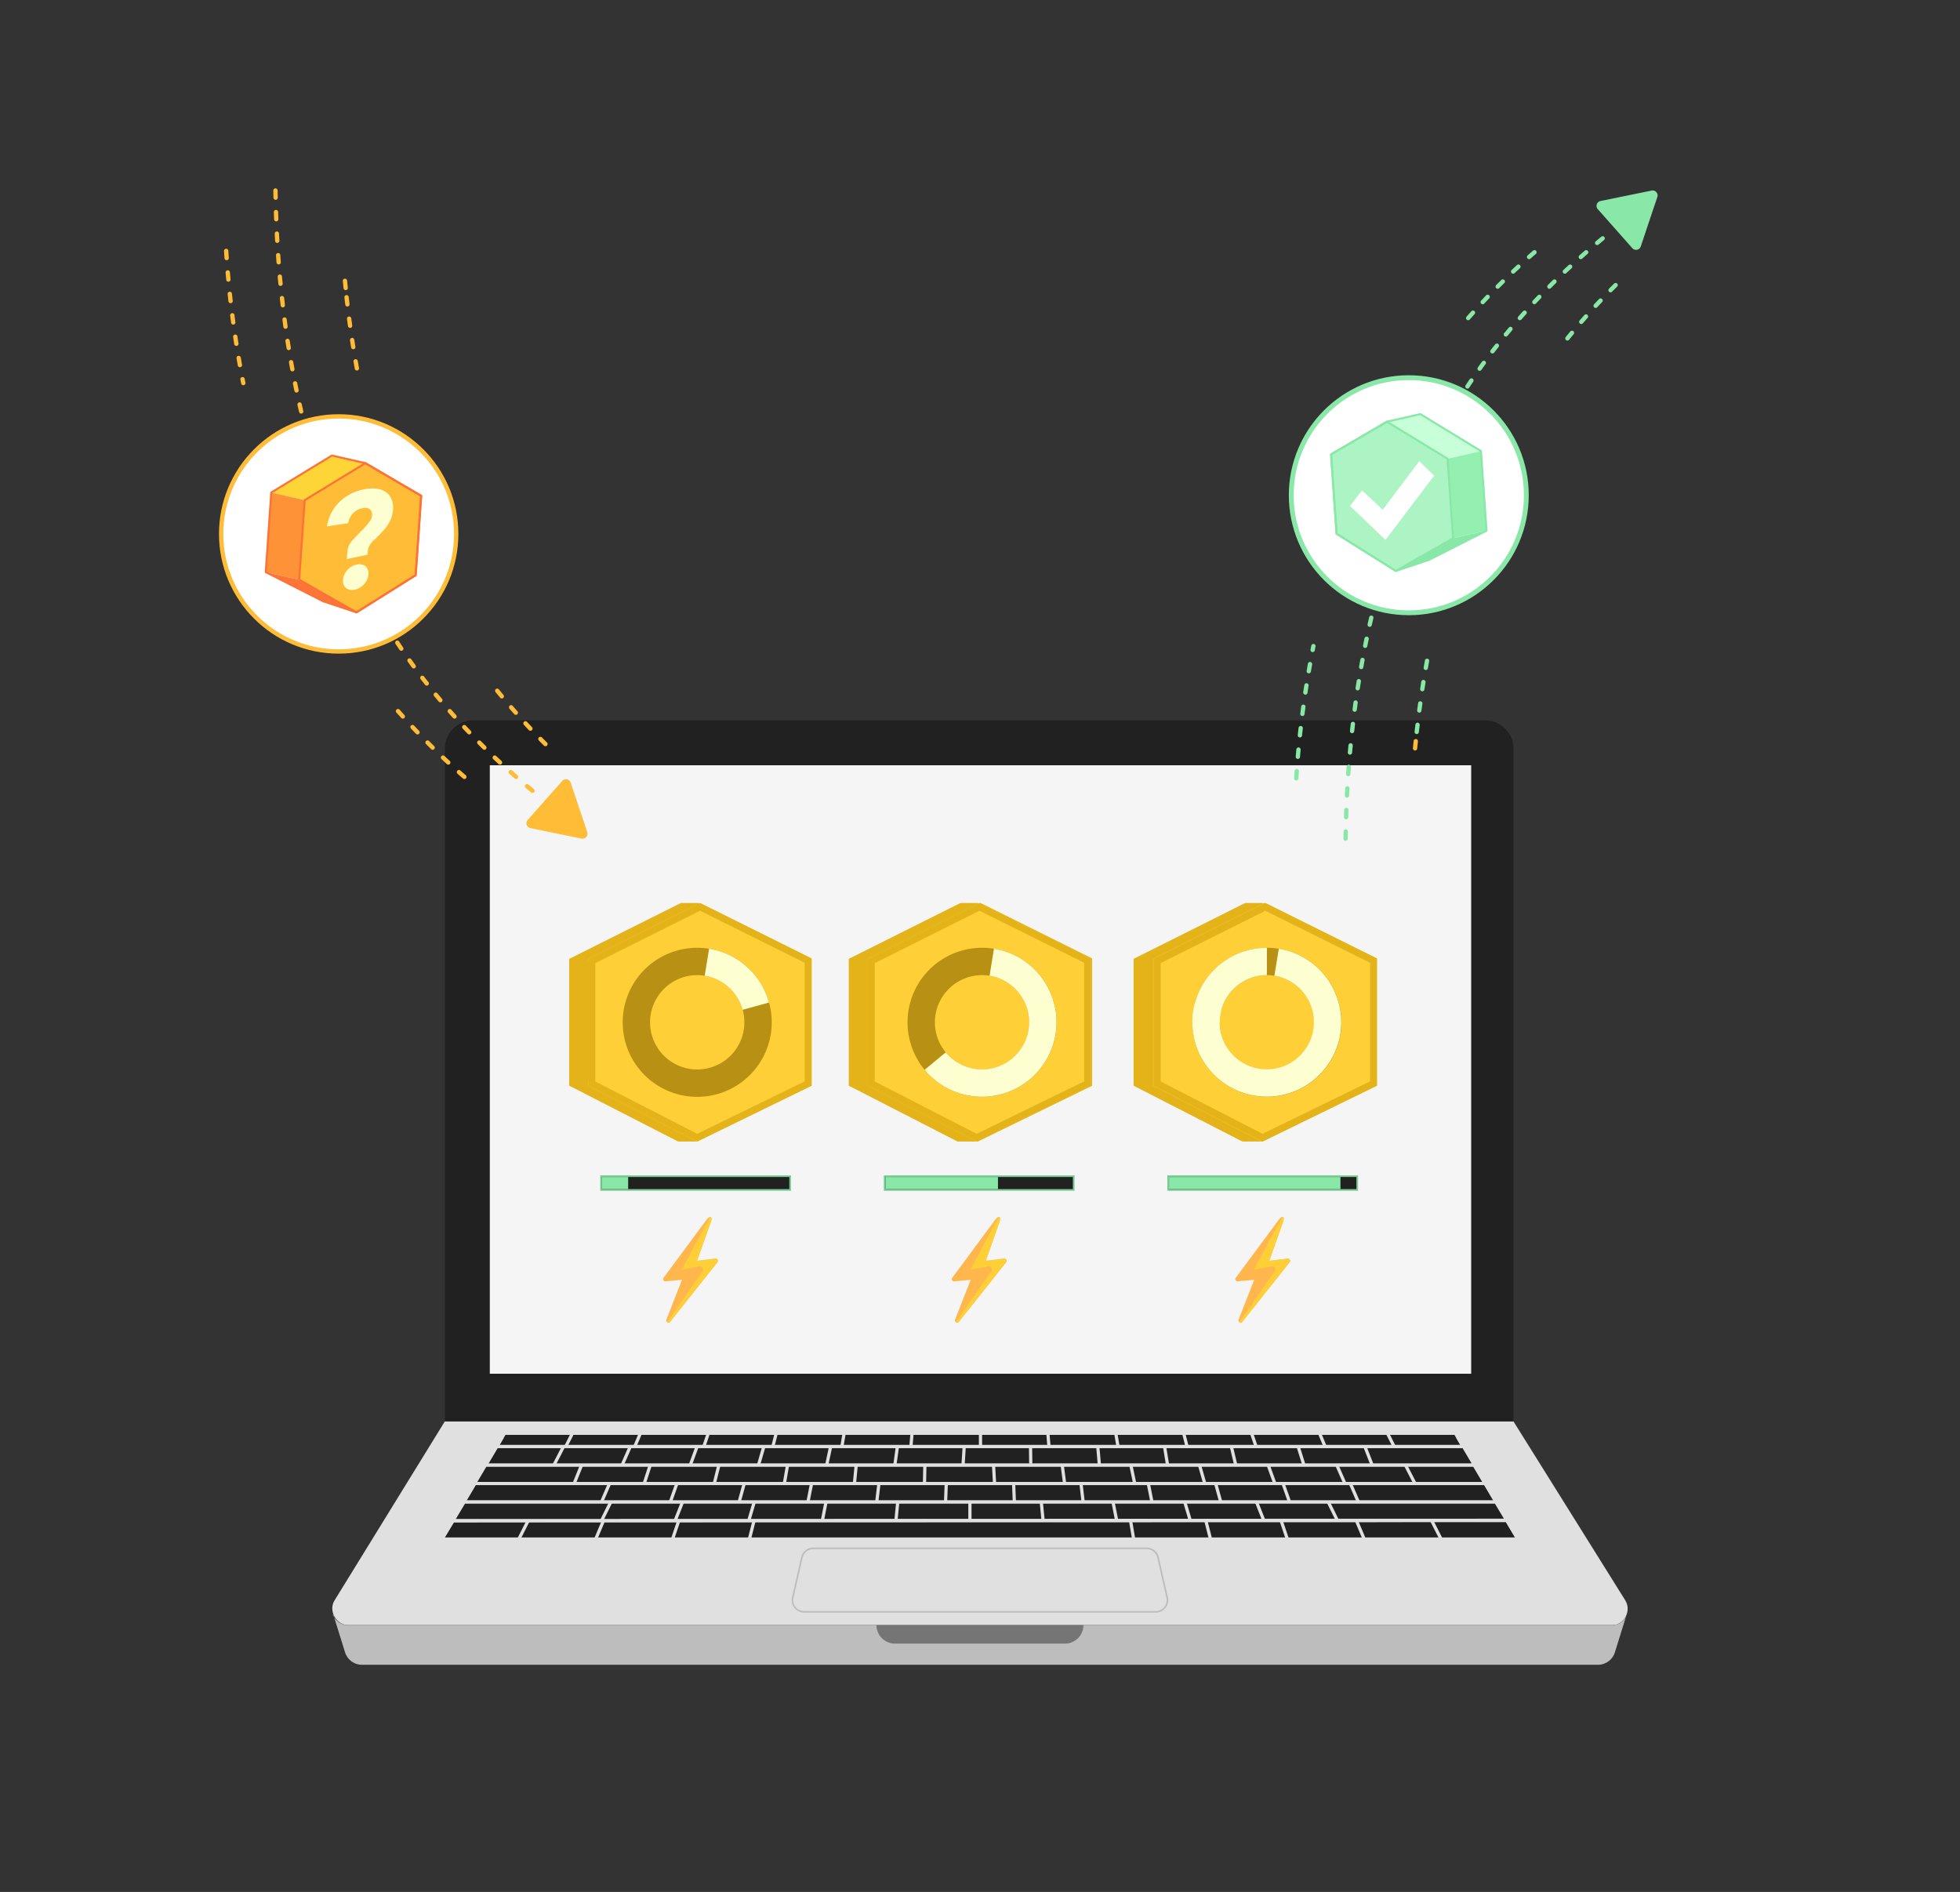 <svg xmlns="http://www.w3.org/2000/svg" viewBox="0 0 1363.01 1315.54"><rect x="0" y="0" width="1363.01" height="1315.54" fill="#333333" stroke="none"/><defs><style>.cls-1,.cls-4{fill:#e0e0e0;}.cls-2{fill:#bdbdbd;}.cls-3{fill:#757575;}.cls-4{stroke:#bdbdbd;stroke-width:1.12px;}.cls-10,.cls-11,.cls-12,.cls-14,.cls-15,.cls-17,.cls-4,.cls-5{stroke-miterlimit:10;}.cls-5,.cls-6{fill:#212121;}.cls-5{stroke:#e0e0e0;stroke-width:2.24px;}.cls-7{fill:#f5f5f5;}.cls-8{fill:#e3b319;}.cls-9{fill:#fecf37;}.cls-10,.cls-11,.cls-12,.cls-14,.cls-21,.cls-28{fill:none;}.cls-10{stroke:#b89114;}.cls-10,.cls-11{stroke-width:19.03px;}.cls-11{stroke:#feffd1;}.cls-12,.cls-17{stroke:#febc37;}.cls-12,.cls-14,.cls-15,.cls-17{stroke-linecap:round;}.cls-12,.cls-14,.cls-17{stroke-width:3px;}.cls-12,.cls-14{stroke-dasharray:5 10;}.cls-13{fill:#febc37;}.cls-14,.cls-15,.cls-28{stroke:#89e8a7;}.cls-15,.cls-17,.cls-29{fill:#fff;}.cls-15{stroke-width:3.37px;}.cls-16{fill:#89e8a7;}.cls-18{fill:#fed537;}.cls-19{fill:#fe9237;}.cls-20{fill:#fe7637;}.cls-21{stroke:#fe7137;}.cls-21,.cls-28{stroke-linejoin:round;stroke-width:1.4px;}.cls-22{fill:#feffd1;}.cls-23{fill:#78cc93;}.cls-24{fill:#ffb74d;}.cls-25{fill:#c7ffd9;}.cls-26{fill:#93f0b0;}.cls-27{fill:#acf4c3;}</style></defs><title>Boid_04 Process</title><g id="Layer_5" data-name="Layer 5"><path class="cls-1" d="M1121.19,1130h-879c-8.39,0-14-10-9.55-17.17l76.69-124.47h743.16l77.78,124.47C1134.69,1119.94,1129.58,1130,1121.19,1130Z"/><path class="cls-2" d="M1121.19,1130h-879a11.51,11.51,0,0,1-10.78-7.36h.36l8.16,26.23a12.4,12.4,0,0,0,11.85,8.72h859.4a12.4,12.4,0,0,0,11.85-8.72l7.92-25.45A10.48,10.48,0,0,1,1121.19,1130Z"/><path class="cls-3" d="M753.43,1130a12.87,12.87,0,0,1-12.87,12.87H622.39A12.88,12.88,0,0,1,609.51,1130Z"/><path class="cls-4" d="M811.66,1110.84l-6.36-27.91a8.11,8.11,0,0,0-7.91-6.32H565.55a8.11,8.11,0,0,0-7.91,6.32l-6.35,27.91a8.11,8.11,0,0,0,7.91,9.92H803.74A8.12,8.12,0,0,0,811.66,1110.84Z"/><polygon class="cls-5" points="1025.34 1018.67 337.61 1018.67 329.99 1031.54 1032.95 1031.54 1025.34 1018.67"/><polygon class="cls-5" points="1017.72 1005.79 345.22 1005.79 337.61 1018.67 1025.34 1018.67 1017.72 1005.79"/><polygon class="cls-5" points="350.85 996.59 345.56 1005.79 1017.38 1005.79 1012.09 996.59 350.85 996.59"/><polygon class="cls-5" points="315.02 1057.47 307.29 1070.17 1055.54 1070.17 1047.82 1057.3 315.02 1057.47"/><polygon class="cls-5" points="1032.95 1031.54 329.99 1031.54 322.37 1044.42 1040.57 1044.42 1032.95 1031.54"/><polygon class="cls-5" points="1040.21 1044.42 322.73 1044.42 315.02 1057.3 1047.82 1057.12 1040.21 1044.42"/><line class="cls-5" x1="954.11" y1="1018.47" x2="949.08" y2="1005.61"/><line class="cls-5" x1="906.71" y1="1018.47" x2="902.66" y2="1005.61"/><line class="cls-5" x1="859.31" y1="1018.47" x2="856.24" y2="1005.61"/><line class="cls-5" x1="811.92" y1="1018.47" x2="809.81" y2="1005.61"/><line class="cls-5" x1="764.52" y1="1018.47" x2="763.39" y2="1005.61"/><line class="cls-5" x1="716.8" y1="1017.75" x2="716.63" y2="1004.87"/><line class="cls-5" x1="669.73" y1="1018.47" x2="670.54" y2="1005.61"/><line class="cls-5" x1="622.33" y1="1018.47" x2="624.11" y2="1005.61"/><line class="cls-5" x1="574.94" y1="1018.47" x2="577.69" y2="1005.61"/><line class="cls-5" x1="527.54" y1="1018.47" x2="531.26" y2="1005.61"/><line class="cls-5" x1="480.14" y1="1018.47" x2="484.84" y2="1005.61"/><line class="cls-5" x1="432.75" y1="1018.47" x2="438.41" y2="1005.61"/><line class="cls-5" x1="385.35" y1="1018.47" x2="391.99" y2="1005.61"/><line class="cls-5" x1="345.56" y1="1005.61" x2="337.95" y2="1018.47"/><line class="cls-5" x1="418.49" y1="1057.06" x2="424.83" y2="1044.2"/><line class="cls-5" x1="469.63" y1="1057.06" x2="474.71" y2="1044.2"/><line class="cls-5" x1="520.78" y1="1057.06" x2="524.58" y2="1044.2"/><line class="cls-5" x1="571.93" y1="1057.06" x2="574.46" y2="1044.2"/><line class="cls-5" x1="623.07" y1="1057.06" x2="624.34" y2="1044.2"/><line class="cls-5" x1="674.49" y1="1056.38" x2="674.49" y2="1043.5"/><line class="cls-5" x1="725.36" y1="1057.06" x2="724.1" y2="1044.2"/><line class="cls-5" x1="776.51" y1="1057.06" x2="773.97" y2="1044.2"/><line class="cls-5" x1="827.66" y1="1057.06" x2="823.85" y2="1044.2"/><line class="cls-5" x1="878.8" y1="1057.06" x2="873.73" y2="1044.2"/><line class="cls-5" x1="929.95" y1="1057.06" x2="923.61" y2="1044.2"/><line class="cls-5" x1="349.29" y1="999.31" x2="345.56" y2="1005.61"/><line class="cls-5" x1="397.73" y1="997.37" x2="393.55" y2="1005.61"/><line class="cls-5" x1="445.32" y1="996.67" x2="441.54" y2="1005.61"/><line class="cls-5" x1="492.55" y1="996.67" x2="489.52" y2="1005.61"/><line class="cls-5" x1="539.78" y1="996.67" x2="537.51" y2="1005.61"/><line class="cls-5" x1="587.01" y1="996.67" x2="585.5" y2="1005.61"/><line class="cls-5" x1="634.24" y1="996.67" x2="633.48" y2="1005.61"/><line class="cls-5" x1="681.85" y1="997.51" x2="681.85" y2="1004.87"/><line class="cls-5" x1="728.66" y1="996.15" x2="729.46" y2="1005.61"/><line class="cls-5" x1="775.93" y1="996.67" x2="777.44" y2="1005.61"/><line class="cls-5" x1="823.16" y1="996.67" x2="825.43" y2="1005.61"/><line class="cls-5" x1="870.39" y1="996.67" x2="873.42" y2="1005.61"/><line class="cls-5" x1="917.63" y1="996.67" x2="921.4" y2="1005.61"/><line class="cls-5" x1="964.86" y1="996.67" x2="969.39" y2="1005.61"/><line class="cls-5" x1="1017.38" y1="1005.61" x2="1013.65" y2="999.31"/><line class="cls-5" x1="399.36" y1="1031.34" x2="404.54" y2="1018.47"/><line class="cls-5" x1="448.07" y1="1031.34" x2="452.26" y2="1018.47"/><line class="cls-5" x1="496.78" y1="1031.34" x2="499.99" y2="1018.47"/><line class="cls-5" x1="545.49" y1="1031.34" x2="547.72" y2="1018.47"/><line class="cls-5" x1="594.2" y1="1031.34" x2="595.45" y2="1018.47"/><line class="cls-5" x1="642.91" y1="1031.34" x2="643.17" y2="1018.47"/><line class="cls-5" x1="691.62" y1="1031.34" x2="690.9" y2="1018.47"/><line class="cls-5" x1="740.34" y1="1031.34" x2="738.63" y2="1018.47"/><line class="cls-5" x1="789.05" y1="1031.34" x2="786.35" y2="1018.47"/><line class="cls-5" x1="837.76" y1="1031.34" x2="834.08" y2="1018.47"/><line class="cls-5" x1="886.47" y1="1031.34" x2="881.81" y2="1018.47"/><line class="cls-5" x1="935.18" y1="1031.34" x2="929.53" y2="1018.47"/><line class="cls-5" x1="983.89" y1="1031.34" x2="977.26" y2="1018.47"/><line class="cls-5" x1="1032.6" y1="1031.34" x2="1024.99" y2="1018.47"/><line class="cls-5" x1="1040.21" y1="1044.2" x2="1032.6" y2="1031.34"/><line class="cls-5" x1="944.55" y1="1044.2" x2="938.97" y2="1031.34"/><line class="cls-5" x1="896.71" y1="1044.2" x2="892.15" y2="1031.34"/><line class="cls-5" x1="848.88" y1="1044.2" x2="845.33" y2="1031.34"/><line class="cls-5" x1="801.05" y1="1044.2" x2="798.51" y2="1031.34"/><line class="cls-5" x1="753.22" y1="1044.2" x2="751.7" y2="1031.34"/><line class="cls-5" x1="705.39" y1="1044.2" x2="704.88" y2="1031.34"/><line class="cls-5" x1="657.56" y1="1044.2" x2="658.06" y2="1031.34"/><line class="cls-5" x1="609.72" y1="1044.2" x2="611.25" y2="1031.34"/><line class="cls-5" x1="561.89" y1="1044.2" x2="564.43" y2="1031.34"/><line class="cls-5" x1="514.06" y1="1044.2" x2="517.61" y2="1031.34"/><line class="cls-5" x1="466.23" y1="1044.2" x2="470.79" y2="1031.34"/><line class="cls-5" x1="418.4" y1="1044.2" x2="423.98" y2="1031.34"/><line class="cls-5" x1="330.34" y1="1031.34" x2="322.73" y2="1044.2"/><line class="cls-5" x1="315.02" y1="1057.24" x2="307.51" y2="1069.93"/><line class="cls-5" x1="360.93" y1="1069.93" x2="367.46" y2="1057.06"/><line class="cls-5" x1="414.36" y1="1069.93" x2="419.79" y2="1057.06"/><line class="cls-5" x1="467.78" y1="1069.93" x2="472.13" y2="1057.06"/><line class="cls-5" x1="521.2" y1="1069.93" x2="524.46" y2="1057.06"/><line class="cls-5" x1="788.32" y1="1069.93" x2="786.14" y2="1057.06"/><line class="cls-5" x1="841.74" y1="1069.93" x2="838.48" y2="1057.06"/><line class="cls-5" x1="895.16" y1="1069.93" x2="890.81" y2="1057.06"/><line class="cls-5" x1="948.59" y1="1069.93" x2="943.15" y2="1057.06"/><line class="cls-5" x1="1002.01" y1="1069.93" x2="995.48" y2="1057.06"/><line class="cls-5" x1="1055.43" y1="1069.93" x2="1047.82" y2="1057.06"/><path class="cls-6" d="M1052.51,988.32V520.66a19.81,19.81,0,0,0-19.81-19.81H329.16a19.81,19.81,0,0,0-19.81,19.81V988.32Z"/><rect class="cls-7" x="340.62" y="532.12" width="682.46" height="423.09"/><polygon class="cls-8" points="878.13 627.89 865.93 627.89 788.32 666.71 788.32 754.92 863.98 793.75 876.18 793.75 955.74 754.92 955.74 666.46 878.13 627.89"/><polygon class="cls-9" points="879.18 627.89 801.57 666.71 801.57 754.92 877.23 793.75 956.8 754.92 956.8 666.46 879.18 627.89"/><path class="cls-8" d="M879.19,633.26,952,669.43v82.49l-74.71,36.46L806.37,752V669.68l72.82-36.42m0-5.37-77.61,38.82v88.21l75.66,38.83,79.57-38.83V666.46l-77.62-38.57Z"/><polygon class="cls-9" points="879.93 627.89 802.32 666.71 802.32 754.92 877.98 793.75 957.55 754.92 957.55 666.46 879.93 627.89"/><path class="cls-8" d="M879.94,633.26l72.81,36.17v82.49L878,788.38,807.12,752V669.68l72.82-36.42m0-5.37-77.61,38.82v88.21L878,793.75l79.57-38.83V666.46l-77.62-38.57Z"/><path class="cls-10" d="M887.76,669.08a42.31,42.31,0,1,1-6.77-.54,43.15,43.15,0,0,1,6.77.54"/><path class="cls-11" d="M838.71,710.82A42.28,42.28,0,0,1,881,668.54"/><path class="cls-11" d="M887.76,669.08A42.25,42.25,0,1,1,840,700.3"/><polygon class="cls-9" points="681.85 627.89 604.23 666.71 604.23 754.92 679.9 793.75 759.46 754.92 759.46 666.46 681.85 627.89"/><path class="cls-8" d="M681.85,633.26l72.81,36.17v82.49L680,788.38,609,752V669.68l72.82-36.42m0-5.37-77.62,38.82v88.21l75.67,38.83,79.56-38.83V666.46l-77.61-38.57Z"/><path class="cls-12" d="M191.56,132.45c1.94,136,35.47,232.74,75.82,300.22,32.81,54.87,75.9,95.92,110,122.86"/><path class="cls-12" d="M345.79,480.31a467.34,467.34,0,0,0,36.76,40.24"/><path class="cls-12" d="M241,206.67q2.94,27,7.57,51.64"/><path class="cls-12" d="M239.88,195.27q.54,5.76,1.15,11.4"/><path class="cls-12" d="M276.78,494.46a488.63,488.63,0,0,0,51.29,50.12"/><path class="cls-12" d="M157.28,174.45a703.63,703.63,0,0,0,11.92,91.92"/><path class="cls-13" d="M408.37,578.6a3.46,3.46,0,0,1-4,4.49l-17.76-3.63-17.75-3.63a3.45,3.45,0,0,1-1.89-5.68l12-13.56L391,543a3.45,3.45,0,0,1,5.87,1.2l5.73,17.18Z"/><path class="cls-14" d="M935.73,583.16c1.94-136,35.47-232.74,75.82-300.22,32.81-54.87,75.9-95.92,110-122.86"/><path class="cls-14" d="M1090,235.3a467.34,467.34,0,0,1,36.76-40.24"/><path class="cls-14" d="M985.2,508.94q2.94-27,7.57-51.64"/><path class="cls-12" d="M984.05,520.34q.54-5.76,1.15-11.4"/><path class="cls-14" d="M1021,221.15A488.63,488.63,0,0,1,1072.24,171"/><path class="cls-14" d="M901.45,541.16a703.63,703.63,0,0,1,11.92-91.92"/><circle class="cls-15" cx="979.69" cy="344.35" r="81.74"/><path class="cls-16" d="M1152.54,137a3.46,3.46,0,0,0-4-4.49l-17.76,3.63-17.75,3.63a3.45,3.45,0,0,0-1.89,5.68l12,13.56,12,13.56a3.46,3.46,0,0,0,5.87-1.2l5.74-17.19Z"/><circle class="cls-17" cx="235.52" cy="371.26" r="81.74"/><polygon class="cls-18" points="230.82 316.74 254.07 322.05 211.9 347.77 188.65 342.45 230.82 316.74"/><polygon class="cls-19" points="184.81 397.8 188.65 342.45 211.9 347.77 208.06 403.12 184.81 397.8"/><polygon class="cls-20" points="224.81 418.11 184.81 397.8 208.06 403.12 247.9 425.79 224.81 418.11"/><polygon class="cls-13" points="254.07 322.05 292.89 344.75 289.06 399.94 247.9 425.79 208.06 403.12 211.9 347.77 254.07 322.05"/><polygon class="cls-21" points="254.07 322.05 292.89 344.75 289.06 399.94 247.9 425.79 208.06 403.12 211.9 347.77 254.07 322.05"/><polygon class="cls-21" points="188.65 342.45 230.82 316.74 254.07 322.05 254.07 322.05 292.89 344.75 289.06 399.94 247.9 425.79 224.81 418.11 184.81 397.8 188.65 342.45 188.65 342.45"/><path class="cls-22" d="M241.45,384.59a15.72,15.72,0,0,1,1.12-5,14.4,14.4,0,0,1,2.85-4.25q2.88-3.13,5.26-5.51c1.6-1.58,3-3.05,4.15-4.38a28.48,28.48,0,0,0,2.77-3.68,7.29,7.29,0,0,0,1.13-3.27c.14-2.09-.4-3.58-1.64-4.47a5.9,5.9,0,0,0-4.84-.7,12.3,12.3,0,0,0-7.05,3.92,12.82,12.82,0,0,0-3.06,6.54L227.38,366A29.88,29.88,0,0,1,236,349.08a33.61,33.61,0,0,1,16.93-8.78,27.2,27.2,0,0,1,8.24-.58,15.33,15.33,0,0,1,6.64,2.09,11.25,11.25,0,0,1,4.31,4.88,15.38,15.38,0,0,1,1.17,7.7,22.41,22.41,0,0,1-.92,5.1,21,21,0,0,1-2.28,4.83,39.18,39.18,0,0,1-4,5.19q-2.43,2.7-6.07,6.1a14.53,14.53,0,0,0-3.21,3.95,8.84,8.84,0,0,0-1,3.39l-.2,2.76-14.44,3.06Zm-2.9,18.56a10.7,10.7,0,0,1,.91-3.55,12.69,12.69,0,0,1,5-5.65,11.62,11.62,0,0,1,3.52-1.4,8.43,8.43,0,0,1,3.42-.07,6,6,0,0,1,2.71,1.24,5.68,5.68,0,0,1,1.68,2.4,7.58,7.58,0,0,1,.44,3.27,10.28,10.28,0,0,1-.91,3.57,12.31,12.31,0,0,1-2.07,3.19,12.77,12.77,0,0,1-3,2.45,11.08,11.08,0,0,1-3.51,1.4,8.63,8.63,0,0,1-3.42.08,6.06,6.06,0,0,1-2.71-1.25,5.73,5.73,0,0,1-1.69-2.4A7.76,7.76,0,0,1,238.55,403.15Z"/></g><g id="Layer_2" data-name="Layer 2"><polygon class="cls-8" points="485.71 627.89 473.52 627.89 395.9 666.71 395.9 754.92 471.57 793.75 483.76 793.75 563.33 754.92 563.33 666.46 485.71 627.89"/><polygon class="cls-9" points="486.77 627.89 409.15 666.71 409.15 754.92 484.82 793.75 564.38 754.92 564.38 666.46 486.77 627.89"/><path class="cls-8" d="M486.78,633.26l72.8,36.17v82.49l-74.71,36.46L414,752V669.68l72.83-36.42m0-5.37-77.62,38.82v88.21l75.67,38.83,79.56-38.83V666.46l-77.61-38.57Z"/><polygon class="cls-8" points="680.06 627.89 667.87 627.89 590.25 666.71 590.25 754.92 665.92 793.75 678.11 793.75 757.67 754.92 757.67 666.46 680.06 627.89"/><polygon class="cls-9" points="681.12 627.89 603.5 666.71 603.5 754.92 679.17 793.75 758.73 754.92 758.73 666.46 681.12 627.89"/><path class="cls-8" d="M681.12,633.26l72.81,36.17v82.49l-74.71,36.46L608.3,752V669.68l72.82-36.42m0-5.37L603.5,666.71v88.21l75.67,38.83,79.56-38.83V666.46l-77.62-38.57Z"/><polygon class="cls-8" points="395.9 666.71 413.37 669.08 413.37 751.24 395.9 754.92 395.9 666.71"/><path class="cls-10" d="M689.68,669.08a42.31,42.31,0,1,1-6.78-.54,43.28,43.28,0,0,1,6.78.54"/><path class="cls-11" d="M689.68,669.08a42.28,42.28,0,1,1-39.33,68.72"/><path class="cls-10" d="M491.59,669.08a42.31,42.31,0,1,1-6.77-.54,43.05,43.05,0,0,1,6.77.54"/><path class="cls-11" d="M491.59,669.08a42.32,42.32,0,0,1,34,30.55"/><rect class="cls-6" x="418.03" y="817.85" width="131.46" height="9.56"/><path class="cls-23" d="M548.91,818.43v8.39H418.62v-8.39H548.91m1.17-1.16H417.45V828H550.08V817.27Z"/><rect class="cls-16" x="418.62" y="818.43" width="18.22" height="8.39"/><rect class="cls-6" x="615.2" y="817.85" width="131.47" height="9.56"/><path class="cls-23" d="M746.08,818.43v8.39H615.78v-8.39h130.3m1.16-1.16H614.61V828H747.24V817.27Z"/><rect class="cls-16" x="615.78" y="818.43" width="78.22" height="8.39"/><rect class="cls-6" x="812.36" y="817.85" width="131.46" height="9.56"/><path class="cls-23" d="M943.24,818.43v8.39H812.94v-8.39h130.3m1.17-1.16H811.78V828H944.41V817.27Z"/><rect class="cls-16" x="812.94" y="818.43" width="119.22" height="8.39"/><path class="cls-24" d="M698.47,875.17l-13,1.59,9.28-26.17c.95-2.65.92-3.48.59-4a.93.93,0,0,0-.77-.39c-.27,0-1.07,0-3.13,2.81l-29.34,39.62a1.52,1.52,0,0,0,1.29,2.32L675,889.93l-10.85,27.7a1.5,1.5,0,0,0,.65,1.87,1.49,1.49,0,0,0,.77.21,1.54,1.54,0,0,0,1.19-.56l32.91-41.49a1.52,1.52,0,0,0,.21-1.62A1.54,1.54,0,0,0,698.47,875.17Z"/><path class="cls-9" d="M699.86,876a1.54,1.54,0,0,0-1.39-.87l-13,1.59,9.28-26.17c.95-2.65.92-3.48.59-4a.93.93,0,0,0-.77-.39L674.74,883l12.48-2.47a2.15,2.15,0,0,1,2.18,3.33l-24.76,35.58.14.09a1.49,1.49,0,0,0,.77.21,1.54,1.54,0,0,0,1.19-.56l32.91-41.49A1.52,1.52,0,0,0,699.86,876Z"/><path class="cls-24" d="M895.64,875.17l-13,1.59,9.29-26.17c.94-2.65.92-3.48.58-4a.93.93,0,0,0-.77-.39c-.26,0-1.06,0-3.12,2.81l-29.35,39.62a1.56,1.56,0,0,0,0,1.58,1.54,1.54,0,0,0,1.31.74l11.6-1.06-10.85,27.7a1.52,1.52,0,0,0,.65,1.87,1.49,1.49,0,0,0,.77.21,1.54,1.54,0,0,0,1.19-.56l32.91-41.49a1.52,1.52,0,0,0-1.17-2.49Z"/><path class="cls-9" d="M897,876a1.53,1.53,0,0,0-1.38-.87l-13,1.59,9.29-26.17c.94-2.65.92-3.48.58-4a.93.93,0,0,0-.77-.39L871.91,883l12.48-2.47a2.14,2.14,0,0,1,2.17,3.33L861.8,919.41l.14.09a1.49,1.49,0,0,0,.77.21,1.54,1.54,0,0,0,1.19-.56l32.91-41.49A1.52,1.52,0,0,0,897,876Z"/><path class="cls-24" d="M497.69,875.17l-13,1.59L494,850.59c.94-2.65.92-3.48.58-4a.93.93,0,0,0-.77-.39c-.26,0-1.06,0-3.12,2.81l-29.35,39.62a1.56,1.56,0,0,0,0,1.58,1.54,1.54,0,0,0,1.31.74l11.6-1.06-10.85,27.7a1.53,1.53,0,0,0,2.61,1.52l32.91-41.49a1.52,1.52,0,0,0-1.17-2.49Z"/><path class="cls-9" d="M499.07,876a1.53,1.53,0,0,0-1.38-.87l-13,1.59L494,850.59c.94-2.65.92-3.48.58-4a.93.93,0,0,0-.77-.39L474,883l12.48-2.47a2.14,2.14,0,0,1,2.17,3.33l-24.76,35.58.14.09a1.51,1.51,0,0,0,.77.21,1.54,1.54,0,0,0,1.19-.56l32.91-41.49A1.52,1.52,0,0,0,499.07,876Z"/><polygon class="cls-25" points="987.72 287.93 964.47 293.24 1006.64 318.96 1029.89 313.65 987.72 287.93"/><polygon class="cls-26" points="1033.73 369 1029.89 313.65 1006.64 318.96 1010.48 374.31 1033.73 369"/><polygon class="cls-16" points="993.73 389.3 1033.73 369 1010.48 374.31 970.64 396.98 993.73 389.3"/><polygon class="cls-27" points="964.47 293.24 925.65 315.94 929.48 371.14 970.64 396.98 1010.48 374.31 1006.64 318.96 964.47 293.24"/><polygon class="cls-28" points="964.47 293.24 925.65 315.94 929.48 371.14 970.64 396.98 1010.48 374.31 1006.64 318.96 964.47 293.24"/><polygon class="cls-28" points="1029.89 313.65 987.72 287.93 964.47 293.24 964.47 293.24 925.65 315.94 929.48 371.14 970.64 396.98 993.73 389.3 1033.73 369 1029.89 313.65 1029.89 313.65"/><g id="NNaDqx.tif"><path class="cls-29" d="M997.32,331.05c-.32.34-.67.64-1,1l-32,42.27c-.26.34-.54.65-.87,1.06q-12.45-11.89-24.66-23.6L947.2,341l14.38,13.45C970,343.18,978.46,332,987,320.68l10.32,10.09Z"/></g></g></svg>